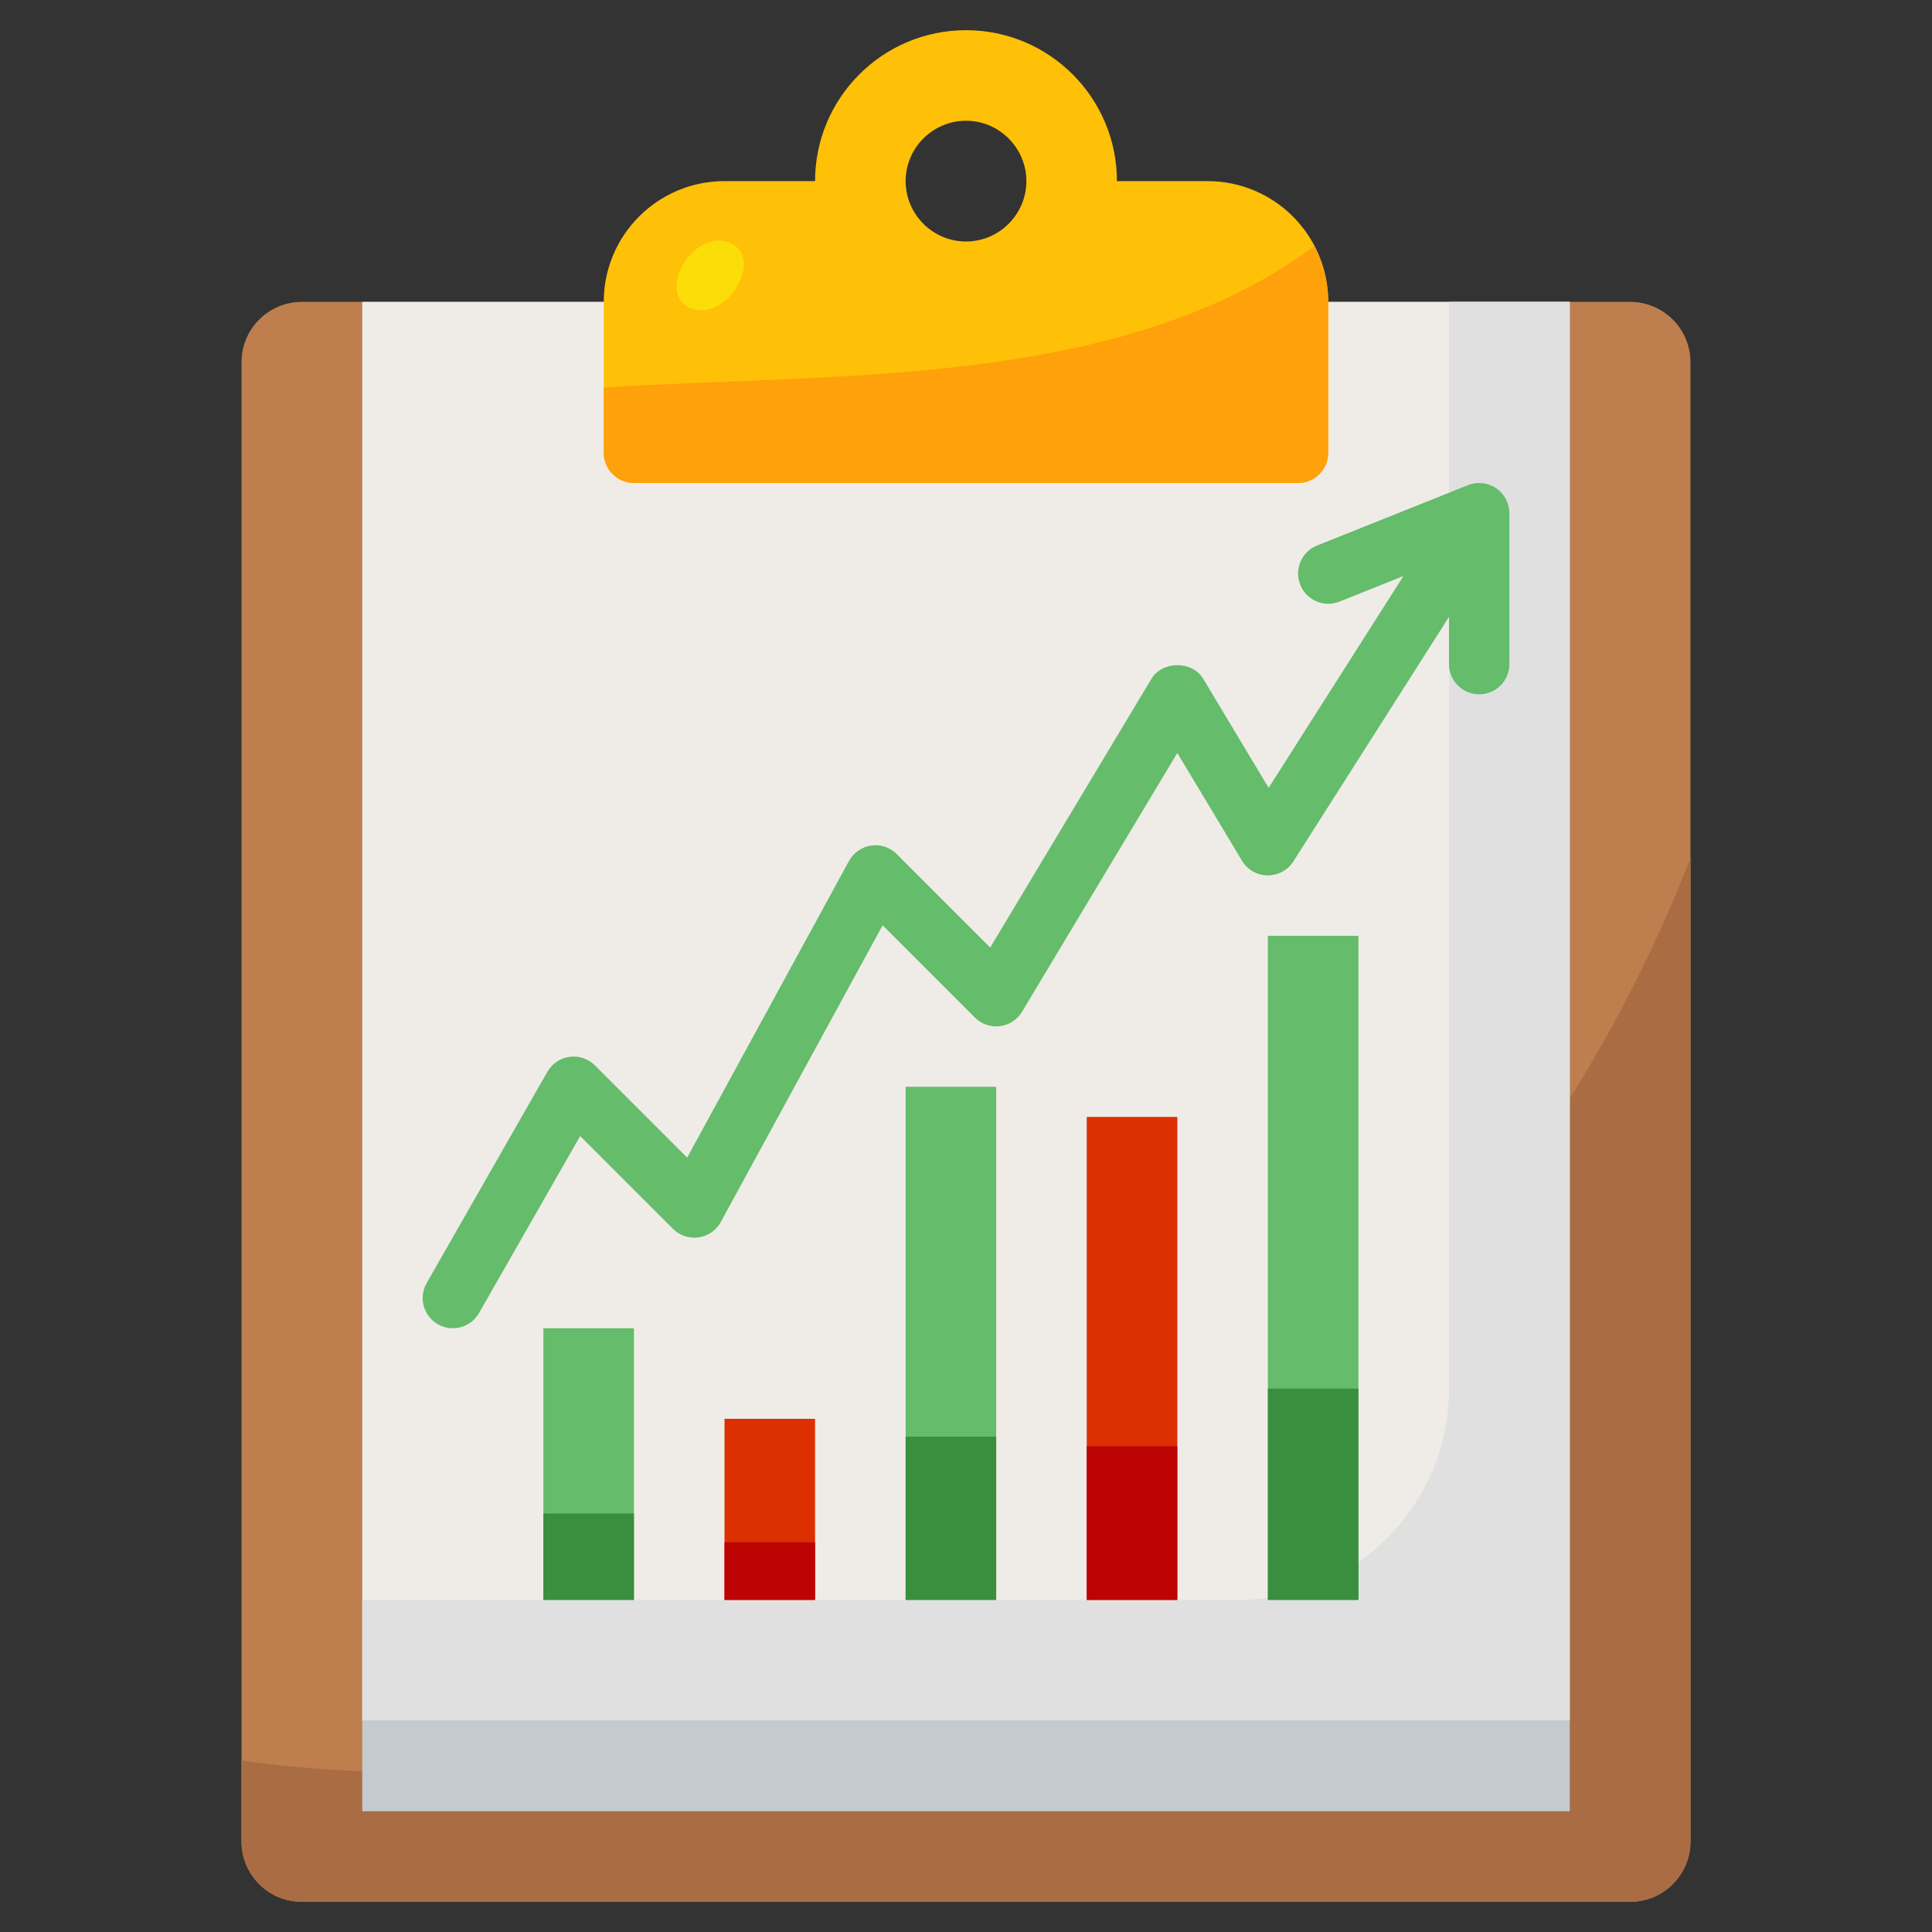 <svg xmlns="http://www.w3.org/2000/svg" enable-background="new 0 0 64 64" viewBox="0 0 64 64"><rect x="0" y="0" width="64" height="64" fill="#333333" stroke="none"/><path fill="#be7e4e" d="M54,63H10c-1.105,0-2-0.895-2-2V12c0-1.105,0.895-2,2-2h44c1.105,0,2,0.895,2,2v49C56,62.105,55.105,63,54,63z"/><path fill="#aa6d43" d="M8,58.32V61c0,1.105,0.895,2,2,2h44c1.105,0,2-0.895,2-2V28.419C48.557,47.631,28.479,61.181,8,58.32z"/><rect width="40" height="47" x="12" y="10" fill="#efece8"/><path fill="#e0e0e0" d="M52,10v47H12v-4h29c3.87,0,7-3.13,7-7V10H52z"/><rect width="3" height="16" x="36" y="37" fill="#dc2f02"/><rect width="3" height="6" x="24" y="47" fill="#dc2f02"/><rect width="3" height="22" x="42" y="31" fill="#65bc6a"/><rect width="3" height="17" x="30" y="36" fill="#65bc6a"/><rect width="3" height="9" x="18" y="44" fill="#65bc6a"/><rect width="3" height="5.091" x="36" y="47.909" fill="#bc0404"/><rect width="3" height="1.909" x="24" y="51.091" fill="#bc0404"/><rect width="3" height="7" x="42" y="46" fill="#398f3e"/><rect width="3" height="5.409" x="30" y="47.591" fill="#398f3e"/><rect width="3" height="2.864" x="18" y="50.136" fill="#398f3e"/><polygon fill="#c4cace" points="52 57 52 60 12 60 12 58 12 57"/><path fill="#ffc008" d="M34,6c0-1.1-0.9-2-2-2c-1.1,0-2,0.9-2,2s0.9,2,2,2C33.1,8,34,7.1,34,6z M32,1c2.76,0,5,2.24,5,5h3c2.21,0,4,1.79,4,4v5c0,0.55-0.45,1-1,1H21c-0.55,0-1-0.45-1-1v-5c0-2.21,1.79-4,4-4h3C27,3.24,29.24,1,32,1z"/><path fill="#ffa10b" d="M20,15c0,0.55,0.45,1,1,1h22c0.55,0,1-0.45,1-1v-5c0-0.667-0.179-1.286-0.467-1.839c-6.409,4.734-15.838,4.18-23.533,4.678V15z"/><path fill="#65bc6a" d="M49.561,16.172c-0.275-0.186-0.624-0.223-0.932-0.101l-5,2c-0.513,0.205-0.762,0.787-0.557,1.3c0.206,0.514,0.787,0.764,1.3,0.558l2.119-0.848l-4.466,7.017l-2.167-3.612c-0.361-0.602-1.354-0.602-1.715,0l-5.341,8.902l-3.094-3.095c-0.223-0.223-0.54-0.33-0.85-0.283c-0.312,0.045-0.584,0.234-0.735,0.512l-5.36,9.826l-3.055-3.055c-0.22-0.22-0.529-0.326-0.84-0.284c-0.309,0.041-0.581,0.225-0.735,0.495l-4,7c-0.274,0.479-0.107,1.09,0.372,1.364C14.66,43.958,14.831,44,14.999,44c0.347,0,0.685-0.181,0.869-0.504l3.351-5.863l3.074,3.074c0.223,0.222,0.538,0.327,0.85,0.283c0.312-0.045,0.584-0.234,0.735-0.512l5.36-9.826l3.055,3.055c0.218,0.218,0.526,0.324,0.829,0.285c0.306-0.037,0.577-0.214,0.735-0.478L39,24.943l2.143,3.571c0.178,0.297,0.498,0.48,0.844,0.485c0.368-0.007,0.671-0.171,0.857-0.463L48,20.435V22c0,0.553,0.448,1,1,1s1-0.447,1-1v-5C50,16.668,49.835,16.358,49.561,16.172z"/><path fill="#fbde08" d="M24.155,8.032c-1.201-0.463-2.464,1.717-1.261,2.181C24.094,10.677,25.357,8.497,24.155,8.032z"/></svg>